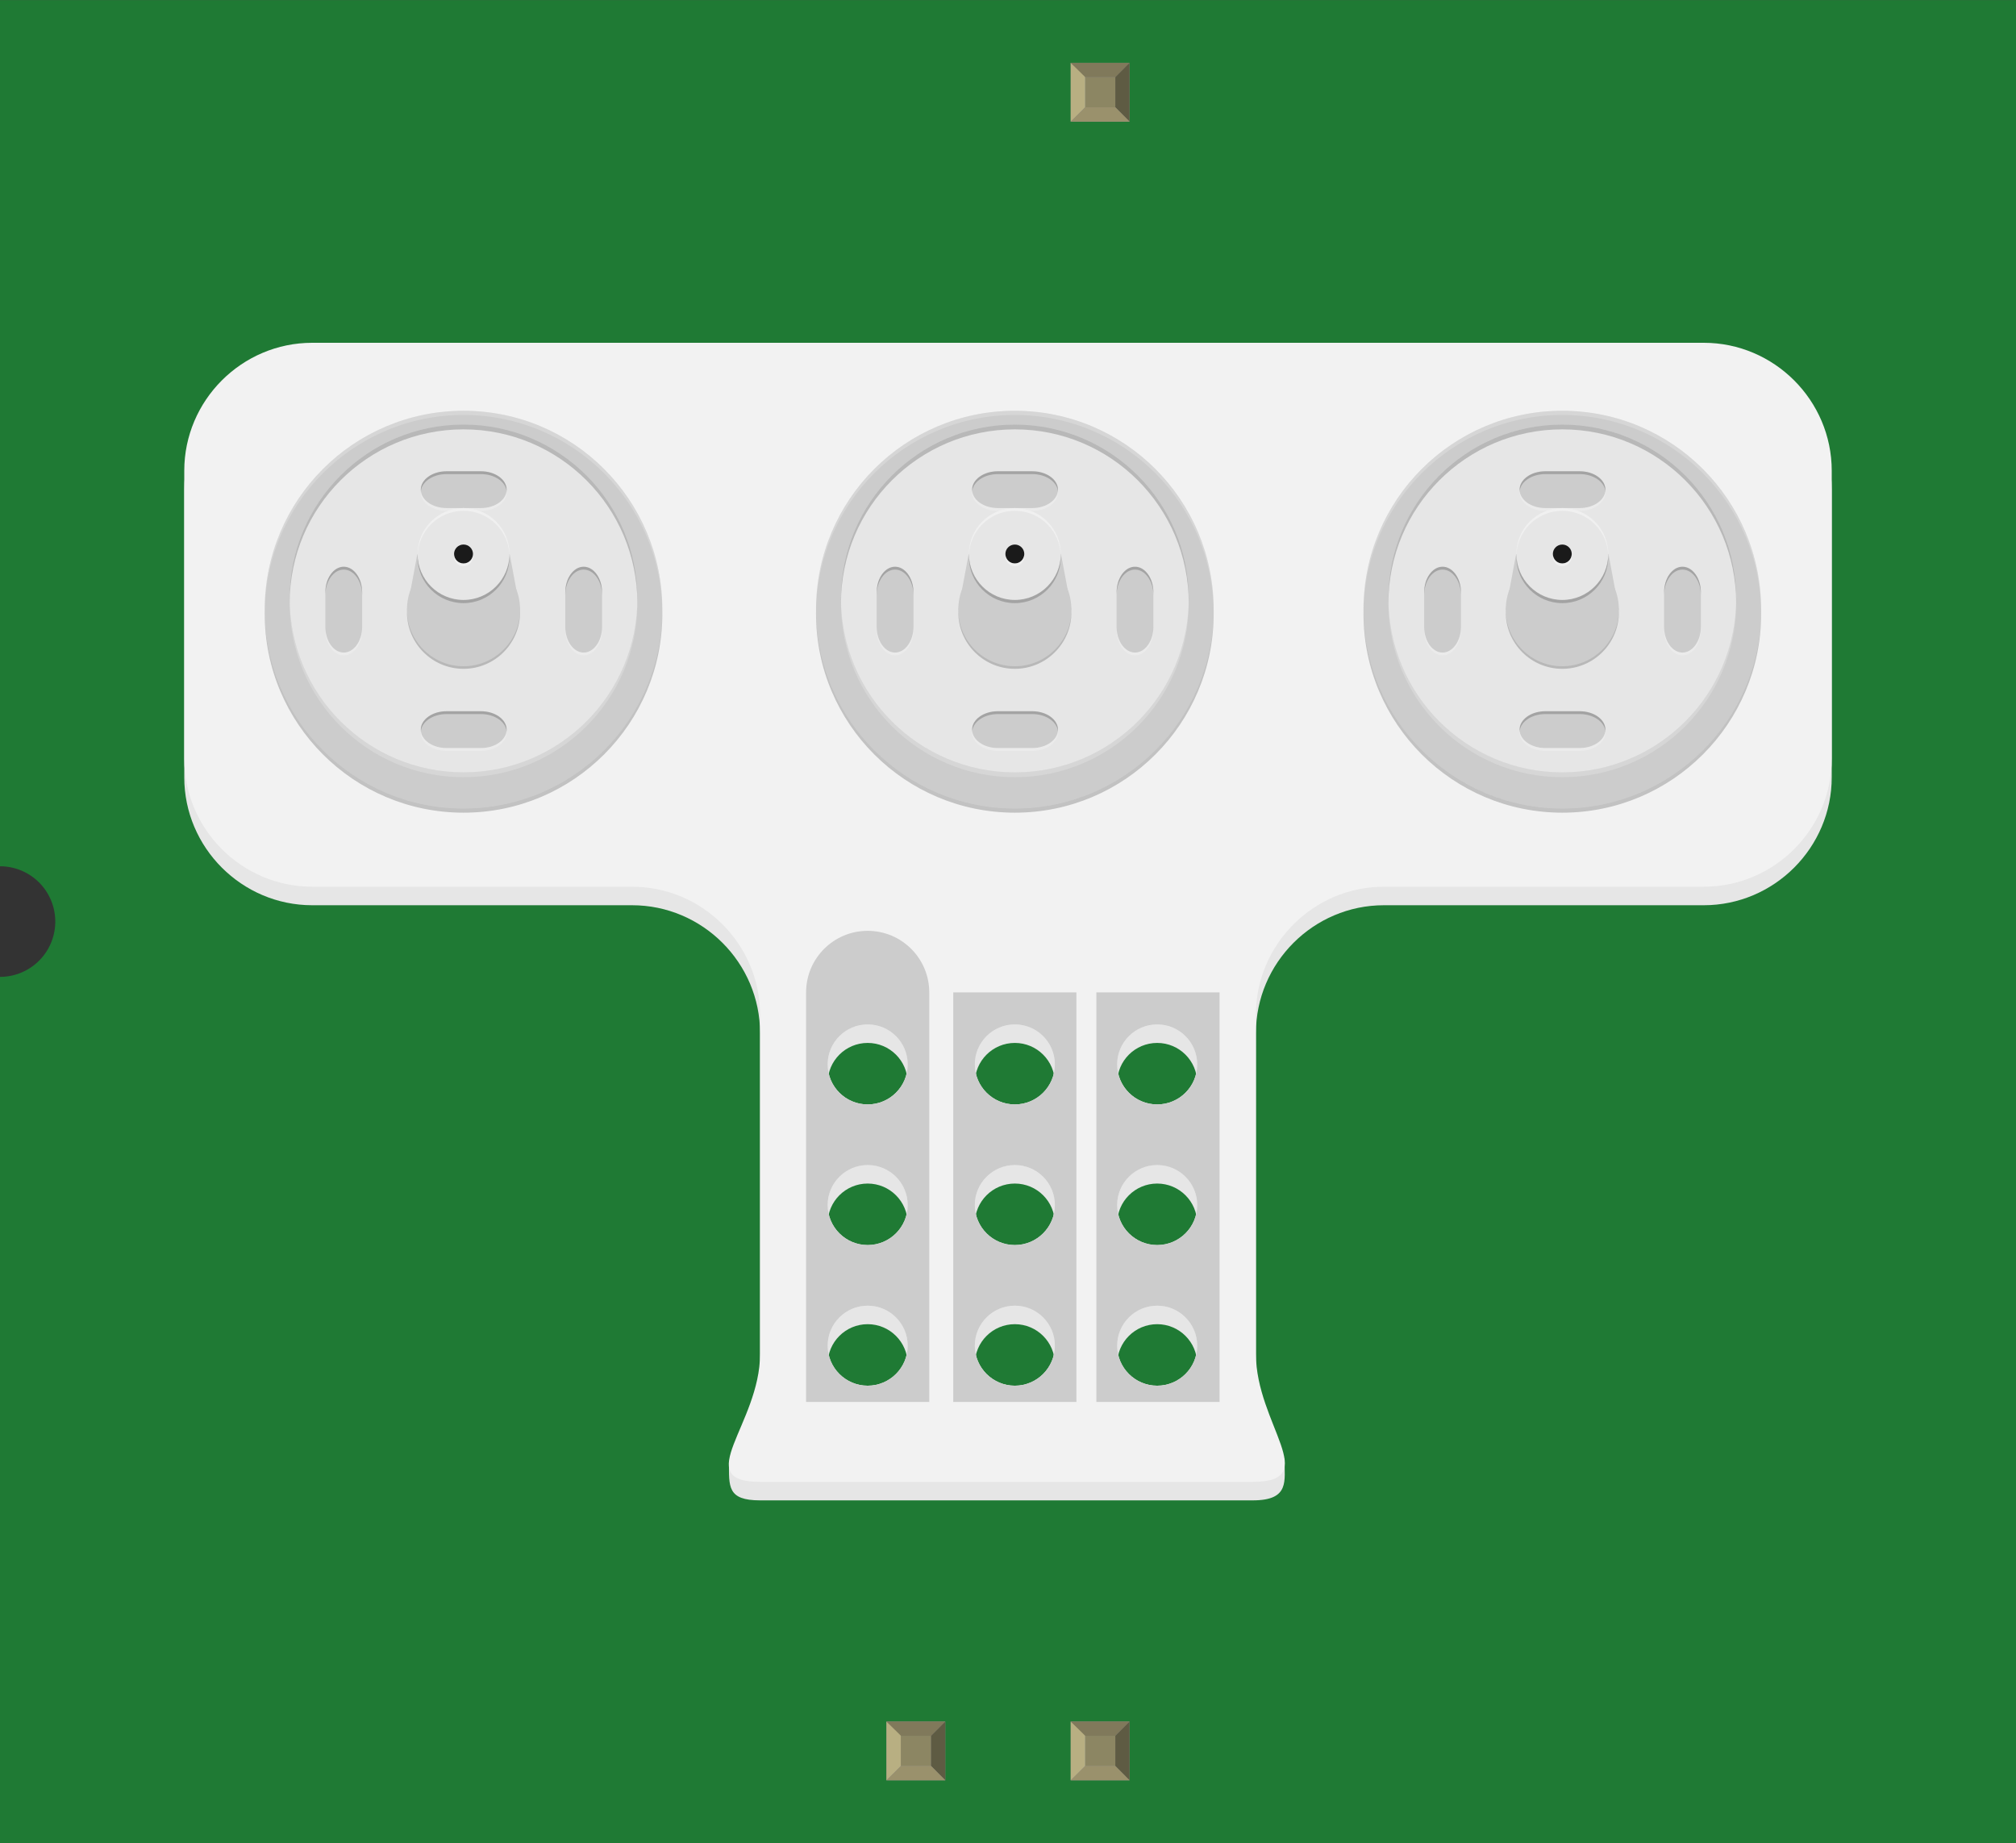 <?xml version='1.0' encoding='UTF-8' standalone='no'?>
<!-- Created with Fritzing (http://www.fritzing.org/) -->
<svg xmlns="http://www.w3.org/2000/svg" width="1.094in" x="0in" version="1.2" y="0in"  height="1in" viewBox="0 0 1094.1 1000" baseProfile="tiny" xmlns:svg="http://www.w3.org/2000/svg">
 <rect x="0" y="0" width="1094.1" height="1000" fill="#333333" stroke="none"/>
 <desc>Fritzing breadboard generated by brd2svg</desc>
 <g id="breadboard">
  <g id="icon">
   <path fill="#1F7A34" stroke="none" stroke-width="0" d="M0,0L0,470A30,30 0 0 1 0,530L0,1000L1094.1,1000L1094.1,0L0,0z"/>
   <g transform="translate(100,185.952)">
    <g id="silkscreen"/>
    <g>
     <path fill="#E6E6E6" d="M824.653,10.042L69.444,10.042c-38.194,0,-69.444,31.25,-69.444,69.444l0,156.25c0,38.194,31.25,69.444,69.444,69.444l173.611,0c38.194,0,69.444,31.25,69.444,69.444l0,184.028c0,16.986,-9.361,39.472,-16.875,48.458c0,13.486,-1.014,20.986,16.875,20.986l267.361,0c20.389,0,17.111,-10.806,17.319,-22c-4.597,-12.333,-15.583,-29.639,-15.583,-47.444l0,-184.028c0,-38.194,31.25,-69.444,69.444,-69.444l173.611,0c38.194,0,69.444,-31.25,69.444,-69.444L894.097,79.486C894.097,41.292,862.847,10.042,824.653,10.042zM370.889,575.917c-11.972,0,-21.708,-9.708,-21.708,-21.708c0,-11.986,9.736,-21.708,21.708,-21.708c11.986,0,21.722,9.708,21.722,21.708C392.625,566.208,382.875,575.917,370.889,575.917zM370.889,499.611c-11.972,0,-21.708,-9.708,-21.708,-21.708c0,-11.986,9.736,-21.708,21.708,-21.708c11.986,0,21.722,9.708,21.722,21.708C392.625,489.903,382.875,499.611,370.889,499.611zM370.889,423.306c-11.972,0,-21.708,-9.708,-21.708,-21.708c0,-12,9.736,-21.708,21.708,-21.708c11.986,0,21.722,9.708,21.722,21.708C392.625,413.597,382.875,423.306,370.889,423.306zM450.764,575.917c-11.986,0,-21.722,-9.708,-21.722,-21.708c0,-11.986,9.736,-21.708,21.722,-21.708s21.722,9.708,21.722,21.708C472.486,566.208,462.75,575.917,450.764,575.917zM450.764,499.611c-11.986,0,-21.722,-9.708,-21.722,-21.708c0,-11.986,9.736,-21.708,21.722,-21.708s21.722,9.708,21.722,21.708C472.486,489.903,462.75,499.611,450.764,499.611zM450.764,423.306c-11.986,0,-21.722,-9.708,-21.722,-21.708c0,-12,9.736,-21.708,21.722,-21.708s21.722,9.708,21.722,21.708C472.486,413.597,462.75,423.306,450.764,423.306zM528.014,575.917c-11.986,0,-21.722,-9.708,-21.722,-21.708c0,-11.986,9.736,-21.708,21.722,-21.708s21.722,9.708,21.722,21.708C549.75,566.208,540,575.917,528.014,575.917zM528.014,499.611c-11.986,0,-21.722,-9.708,-21.722,-21.708c0,-11.986,9.736,-21.708,21.722,-21.708s21.722,9.708,21.722,21.708C549.75,489.903,540,499.611,528.014,499.611zM528.014,423.306c-11.986,0,-21.722,-9.708,-21.722,-21.708c0,-12,9.736,-21.708,21.722,-21.708s21.722,9.708,21.722,21.708C549.75,413.597,540,423.306,528.014,423.306z"/>
     <path fill="#F2F2F2" d="M824.653,0L69.444,0C31.25,0,0,31.25,0,69.444l0,156.25c0,38.194,31.25,69.444,69.444,69.444l173.611,0c38.194,0,69.444,31.25,69.444,69.444L312.5,548.611c0,38.194,-38.194,69.444,0,69.444l267.361,0c38.194,0,1.736,-31.25,1.736,-69.444L581.597,364.583c0,-38.194,31.25,-69.444,69.444,-69.444l173.611,0c38.194,0,69.444,-31.25,69.444,-69.444L894.097,69.444C894.097,31.25,862.847,0,824.653,0zM370.889,565.875c-11.972,0,-21.708,-9.708,-21.708,-21.708c0,-11.986,9.736,-21.708,21.708,-21.708c11.986,0,21.722,9.708,21.722,21.708C392.625,556.167,382.875,565.875,370.889,565.875zM370.889,489.569c-11.972,0,-21.708,-9.708,-21.708,-21.708c0,-11.986,9.736,-21.708,21.708,-21.708c11.986,0,21.722,9.708,21.722,21.708C392.625,479.861,382.875,489.569,370.889,489.569zM370.889,413.264c-11.972,0,-21.708,-9.708,-21.708,-21.708c0,-12,9.736,-21.708,21.708,-21.708c11.986,0,21.722,9.708,21.722,21.708C392.625,403.556,382.875,413.264,370.889,413.264zM450.764,565.875c-11.986,0,-21.722,-9.708,-21.722,-21.708c0,-11.986,9.736,-21.708,21.722,-21.708s21.722,9.708,21.722,21.708C472.486,556.167,462.75,565.875,450.764,565.875zM450.764,489.569c-11.986,0,-21.722,-9.708,-21.722,-21.708c0,-11.986,9.736,-21.708,21.722,-21.708s21.722,9.708,21.722,21.708C472.486,479.861,462.75,489.569,450.764,489.569zM450.764,413.264c-11.986,0,-21.722,-9.708,-21.722,-21.708c0,-12,9.736,-21.708,21.722,-21.708s21.722,9.708,21.722,21.708C472.486,403.556,462.75,413.264,450.764,413.264zM528.014,565.875c-11.986,0,-21.722,-9.708,-21.722,-21.708c0,-11.986,9.736,-21.708,21.722,-21.708s21.722,9.708,21.722,21.708C549.75,556.167,540,565.875,528.014,565.875zM528.014,489.569c-11.986,0,-21.722,-9.708,-21.722,-21.708c0,-11.986,9.736,-21.708,21.722,-21.708s21.722,9.708,21.722,21.708C549.75,479.861,540,489.569,528.014,489.569zM528.014,413.264c-11.986,0,-21.722,-9.708,-21.722,-21.708c0,-12,9.736,-21.708,21.722,-21.708s21.722,9.708,21.722,21.708C549.75,403.556,540,413.264,528.014,413.264z"/>
     <g>
      <g>
       <path fill="#CCCCCC" d="M495,352.486l0,222.222l66.861,0l0,-222.222L495,352.486zM528.014,565.875c-11.986,0,-21.722,-9.708,-21.722,-21.708c0,-11.986,9.736,-21.708,21.722,-21.708s21.722,9.708,21.722,21.708C549.75,556.167,540,565.875,528.014,565.875zM528.014,489.569c-11.986,0,-21.722,-9.708,-21.722,-21.708c0,-11.986,9.736,-21.708,21.722,-21.708s21.722,9.708,21.722,21.708C549.75,479.861,540,489.569,528.014,489.569zM528.014,413.264c-11.986,0,-21.722,-9.708,-21.722,-21.708c0,-12,9.736,-21.708,21.722,-21.708s21.722,9.708,21.722,21.708C549.75,403.556,540,413.264,528.014,413.264z"/>
      </g>
      <g>
       <path fill="#CCCCCC" d="M417.333,352.486l0,222.222l66.847,0l0,-222.222L417.333,352.486zM450.764,565.875c-11.986,0,-21.722,-9.708,-21.722,-21.708c0,-11.986,9.736,-21.708,21.722,-21.708s21.722,9.708,21.722,21.708C472.486,556.167,462.722,565.875,450.764,565.875zM450.764,489.569c-11.986,0,-21.722,-9.708,-21.722,-21.708c0,-11.986,9.736,-21.708,21.722,-21.708s21.722,9.708,21.722,21.708C472.486,479.861,462.722,489.569,450.764,489.569zM450.764,413.264c-11.986,0,-21.722,-9.708,-21.722,-21.708c0,-12,9.736,-21.708,21.722,-21.708s21.722,9.708,21.722,21.708C472.486,403.556,462.722,413.264,450.764,413.264z"/>
      </g>
      <g>
       <path fill="#CCCCCC" d="M370.889,319.069c-18.458,0,-33.417,14.958,-33.417,33.417l0,222.222l66.847,0l0,-222.222C404.319,334.028,389.347,319.069,370.889,319.069zM370.903,565.875c-11.986,0,-21.722,-9.708,-21.722,-21.708c0,-11.986,9.736,-21.708,21.722,-21.708c11.972,0,21.708,9.708,21.708,21.708C392.625,556.167,382.875,565.875,370.903,565.875zM370.903,489.569c-11.986,0,-21.722,-9.708,-21.722,-21.708c0,-11.986,9.736,-21.708,21.722,-21.708c11.972,0,21.708,9.708,21.708,21.708C392.625,479.861,382.875,489.569,370.903,489.569zM370.903,413.264c-11.986,0,-21.722,-9.708,-21.722,-21.708c0,-12,9.736,-21.708,21.722,-21.708c11.972,0,21.708,9.708,21.708,21.708C392.625,403.556,382.875,413.264,370.903,413.264z"/>
      </g>
     </g>
     <g>
      <circle fill="#CCCCCC" cx="151.556" cy="144.792" r="107.903"/>
      <path opacity="0.2" d="M43.653,147.056c0,59.583,48.319,107.903,107.903,107.903s107.903,-48.319,107.903,-107.903l0,-2.264c0,59.583,-48.319,107.903,-107.903,107.903s-107.903,-48.319,-107.903,-107.903"/>
      <path opacity="0.2" fill="#FFFFFF" d="M259.444,147.056c0,-59.583,-48.319,-107.903,-107.903,-107.903s-107.903,48.319,-107.903,107.903l0,-2.264c0,-59.583,48.319,-107.903,107.903,-107.903s107.903,48.319,107.903,107.903"/>
      <circle fill="#E6E6E6" cx="151.556" cy="138.722" r="94.361"/>
      <path opacity="0.2" fill="#FFFFFF" d="M57.181,141.347c0,52.111,42.25,94.361,94.361,94.361s94.361,-42.25,94.361,-94.361L245.903,138.722c0,52.111,-42.25,94.361,-94.361,94.361S57.181,190.833,57.181,138.722"/>
      <path opacity="0.2" d="M245.917,141.347c0,-52.111,-42.25,-94.375,-94.361,-94.375s-94.361,42.25,-94.361,94.375L57.194,138.722c0,-52.111,42.25,-94.361,94.361,-94.361s94.361,42.25,94.361,94.361"/>
      <circle fill="#CCCCCC" cx="151.556" cy="144.792" r="30.694"/>
      <path opacity="0.2" d="M120.861,146.208c0,16.944,13.75,30.694,30.694,30.694c16.958,0,30.694,-13.75,30.694,-30.694l0,-1.417c0,16.944,-13.75,30.694,-30.694,30.694c-16.944,0,-30.694,-13.75,-30.694,-30.694"/>
      <path fill="#CCCCCC" d="M76.569,154.194c0,7.639,4.486,13.889,9.986,13.889s9.986,-6.25,9.986,-13.889L96.542,135.389c0,-7.639,-4.486,-13.889,-9.986,-13.889s-9.986,6.25,-9.986,13.889L76.569,154.194z"/>
      <path fill="#CCCCCC" d="M206.778,154.194c0,7.639,4.486,13.889,9.986,13.889s9.986,-6.25,9.986,-13.889L226.75,135.389c0,-7.639,-4.486,-13.889,-9.986,-13.889s-9.986,6.25,-9.986,13.889L206.778,154.194z"/>
      <path fill="#CCCCCC" d="M142.264,69.708c-7.639,0,-13.889,4.486,-13.889,9.986s6.25,9.986,13.889,9.986l18.806,0c7.639,0,13.889,-4.486,13.889,-9.986s-6.25,-9.986,-13.889,-9.986L142.264,69.708z"/>
      <path fill="#CCCCCC" d="M142.264,199.917c-7.639,0,-13.889,4.486,-13.889,9.986s6.25,9.986,13.889,9.986l18.806,0c7.639,0,13.889,-4.486,13.889,-9.986s-6.25,-9.986,-13.889,-9.986L142.264,199.917z"/>
      <g>
       <path opacity="0.2" d="M76.569,136.944c0,-7.639,4.486,-13.889,9.986,-13.889s9.986,6.25,9.986,13.889L96.542,135.389c0,-7.639,-4.486,-13.889,-9.986,-13.889s-9.986,6.25,-9.986,13.889"/>
       <path opacity="0.2" d="M206.778,136.944c0,-7.639,4.486,-13.889,9.986,-13.889s9.986,6.25,9.986,13.889L226.75,135.389c0,-7.639,-4.486,-13.889,-9.986,-13.889s-9.986,6.25,-9.986,13.889"/>
       <path opacity="0.2" d="M128.375,81.236c0,-5.5,6.25,-9.986,13.889,-9.986l18.806,0c7.639,0,13.889,4.486,13.889,9.986L174.958,79.694c0,-5.5,-6.25,-9.986,-13.889,-9.986l-18.806,0c-7.639,0,-13.889,4.486,-13.889,9.986"/>
       <path opacity="0.2" d="M128.375,211.444c0,-5.5,6.25,-9.986,13.889,-9.986l18.806,0c7.639,0,13.889,4.486,13.889,9.986l0,-1.542c0,-5.5,-6.25,-9.986,-13.889,-9.986l-18.806,0c-7.639,0,-13.889,4.486,-13.889,9.986"/>
      </g>
      <g>
       <path opacity="0.2" fill="#FFFFFF" d="M226.75,154.194c0,7.639,-4.486,13.889,-9.986,13.889s-9.986,-6.25,-9.986,-13.889l0,1.542c0,7.639,4.486,13.889,9.986,13.889s9.986,-6.25,9.986,-13.889"/>
       <path opacity="0.2" fill="#FFFFFF" d="M96.542,154.194c0,7.639,-4.486,13.889,-9.986,13.889s-9.986,-6.25,-9.986,-13.889l0,1.542c0,7.639,4.486,13.889,9.986,13.889s9.986,-6.25,9.986,-13.889"/>
       <path opacity="0.2" fill="#FFFFFF" d="M174.944,209.903c0,5.5,-6.25,9.986,-13.889,9.986l-18.806,0c-7.639,0,-13.889,-4.486,-13.889,-9.986l0,1.542c0,5.5,6.25,9.986,13.889,9.986l18.806,0c7.639,0,13.889,-4.486,13.889,-9.986"/>
       <path opacity="0.2" fill="#FFFFFF" d="M174.944,79.694c0,5.5,-6.25,9.986,-13.889,9.986l-18.806,0c-7.639,0,-13.889,-4.486,-13.889,-9.986l0,1.542c0,5.5,6.25,9.986,13.889,9.986l18.806,0c7.639,0,13.889,-4.486,13.889,-9.986"/>
      </g>
      <polygon fill="#CCCCCC" points="176.597,114.597,126.5,114.597,120.861,144.792,182.25,144.792"/>
      <circle fill="#E6E6E6" cx="151.556" cy="114.597" r="24.944"/>
      <circle fill="#1A1A1A" cx="151.556" cy="114.597" r="5.139"/>
      <path opacity="0.4" fill="#FFFFFF" d="M146.417,116.097c0,2.833,2.306,5.139,5.139,5.139s5.139,-2.306,5.139,-5.139L156.694,114.597c0,2.833,-2.306,5.139,-5.139,5.139s-5.139,-2.306,-5.139,-5.139"/>
      <path opacity="0.2" d="M126.611,116.319c0,13.764,11.167,24.944,24.931,24.944c13.778,0,24.944,-11.181,24.944,-24.944L176.486,114.597c0,13.764,-11.167,24.944,-24.944,24.944c-13.764,0,-24.931,-11.181,-24.931,-24.944L126.611,116.319z"/>
      <path opacity="0.4" fill="#FFFFFF" d="M176.5,116.097c0,-13.764,-11.167,-24.931,-24.944,-24.931c-13.764,0,-24.931,11.167,-24.931,24.931L126.625,114.597c0,-13.778,11.167,-24.931,24.931,-24.931c13.778,0,24.944,11.167,24.944,24.931"/>
     </g>
     <g>
      <circle fill="#CCCCCC" cx="450.764" cy="144.792" r="107.903"/>
      <path opacity="0.2" d="M342.861,147.056c0,59.583,48.319,107.903,107.903,107.903s107.903,-48.319,107.903,-107.903l0,-2.264c0,59.583,-48.319,107.903,-107.903,107.903s-107.903,-48.319,-107.903,-107.903"/>
      <path opacity="0.2" fill="#FFFFFF" d="M558.653,147.056c0,-59.583,-48.319,-107.903,-107.903,-107.903s-107.903,48.319,-107.903,107.903l0,-2.264c0,-59.583,48.319,-107.903,107.903,-107.903s107.903,48.319,107.903,107.903"/>
      <circle fill="#E6E6E6" cx="450.764" cy="138.722" r="94.375"/>
      <path opacity="0.2" fill="#FFFFFF" d="M356.389,141.347c0,52.111,42.25,94.361,94.361,94.361s94.375,-42.25,94.375,-94.361L545.125,138.722c0,52.111,-42.264,94.361,-94.375,94.361S356.389,190.833,356.389,138.722"/>
      <path opacity="0.2" d="M545.139,141.347c0,-52.111,-42.264,-94.375,-94.375,-94.375s-94.361,42.25,-94.361,94.375L356.403,138.722c0,-52.111,42.25,-94.361,94.361,-94.361s94.375,42.25,94.375,94.361"/>
      <circle fill="#CCCCCC" cx="450.764" cy="144.792" r="30.694"/>
      <path opacity="0.2" d="M420.069,146.208c0,16.944,13.736,30.694,30.694,30.694s30.708,-13.75,30.708,-30.694l0,-1.417c0,16.944,-13.75,30.694,-30.708,30.694s-30.694,-13.75,-30.694,-30.694"/>
      <path fill="#CCCCCC" d="M375.778,154.194c0,7.639,4.486,13.889,9.986,13.889s9.986,-6.25,9.986,-13.889L395.75,135.389c0,-7.639,-4.486,-13.889,-9.986,-13.889s-9.986,6.25,-9.986,13.889L375.778,154.194z"/>
      <path fill="#CCCCCC" d="M505.986,154.194c0,7.639,4.486,13.889,9.986,13.889s9.986,-6.25,9.986,-13.889L525.958,135.389c0,-7.639,-4.486,-13.889,-9.986,-13.889s-9.986,6.25,-9.986,13.889L505.986,154.194z"/>
      <path fill="#CCCCCC" d="M441.472,69.708c-7.639,0,-13.889,4.486,-13.889,9.986s6.25,9.986,13.889,9.986l18.806,0c7.639,0,13.889,-4.486,13.889,-9.986s-6.25,-9.986,-13.889,-9.986L441.472,69.708z"/>
      <path fill="#CCCCCC" d="M441.472,199.917c-7.639,0,-13.889,4.486,-13.889,9.986s6.25,9.986,13.889,9.986l18.806,0c7.639,0,13.889,-4.486,13.889,-9.986s-6.25,-9.986,-13.889,-9.986L441.472,199.917z"/>
      <g>
       <path opacity="0.2" d="M375.778,136.944c0,-7.639,4.486,-13.889,9.986,-13.889s9.986,6.25,9.986,13.889L395.75,135.389c0,-7.639,-4.486,-13.889,-9.986,-13.889s-9.986,6.25,-9.986,13.889"/>
       <path opacity="0.2" d="M505.986,136.944c0,-7.639,4.486,-13.889,9.986,-13.889s9.986,6.25,9.986,13.889L525.958,135.389c0,-7.639,-4.486,-13.889,-9.986,-13.889s-9.986,6.25,-9.986,13.889"/>
       <path opacity="0.2" d="M427.583,81.236c0,-5.5,6.25,-9.986,13.889,-9.986l18.806,0c7.639,0,13.889,4.486,13.889,9.986L474.167,79.694c0,-5.5,-6.25,-9.986,-13.889,-9.986l-18.806,0c-7.639,0,-13.889,4.486,-13.889,9.986"/>
       <path opacity="0.2" d="M427.583,211.444c0,-5.5,6.25,-9.986,13.889,-9.986l18.806,0c7.639,0,13.889,4.486,13.889,9.986l0,-1.542c0,-5.5,-6.25,-9.986,-13.889,-9.986l-18.806,0c-7.639,0,-13.889,4.486,-13.889,9.986"/>
      </g>
      <g>
       <path opacity="0.2" fill="#FFFFFF" d="M525.958,154.194c0,7.639,-4.486,13.889,-9.986,13.889s-9.986,-6.25,-9.986,-13.889l0,1.542c0,7.639,4.486,13.889,9.986,13.889s9.986,-6.25,9.986,-13.889"/>
       <path opacity="0.2" fill="#FFFFFF" d="M395.75,154.194c0,7.639,-4.486,13.889,-9.986,13.889s-9.986,-6.25,-9.986,-13.889l0,1.542c0,7.639,4.486,13.889,9.986,13.889s9.986,-6.25,9.986,-13.889"/>
       <path opacity="0.2" fill="#FFFFFF" d="M474.153,209.903c0,5.5,-6.25,9.986,-13.889,9.986l-18.806,0c-7.639,0,-13.889,-4.486,-13.889,-9.986l0,1.542c0,5.5,6.25,9.986,13.889,9.986l18.806,0c7.639,0,13.889,-4.486,13.889,-9.986"/>
       <path opacity="0.2" fill="#FFFFFF" d="M474.153,79.694c0,5.5,-6.25,9.986,-13.889,9.986l-18.806,0c-7.639,0,-13.889,-4.486,-13.889,-9.986l0,1.542c0,5.5,6.25,9.986,13.889,9.986l18.806,0c7.639,0,13.889,-4.486,13.889,-9.986"/>
      </g>
      <polygon fill="#CCCCCC" points="475.806,114.597,425.708,114.597,420.069,144.792,481.472,144.792"/>
      <circle fill="#E6E6E6" cx="450.764" cy="114.597" r="24.931"/>
      <circle fill="#1A1A1A" cx="450.764" cy="114.597" r="5.125"/>
      <path opacity="0.4" fill="#FFFFFF" d="M445.625,116.097c0,2.833,2.292,5.139,5.125,5.139s5.125,-2.306,5.125,-5.139L455.875,114.597c0,2.833,-2.292,5.139,-5.125,5.139s-5.125,-2.306,-5.125,-5.139"/>
      <path opacity="0.2" d="M425.833,116.319c0,13.764,11.167,24.944,24.931,24.944c13.778,0,24.944,-11.181,24.944,-24.944L475.708,114.597c0,13.764,-11.167,24.944,-24.944,24.944c-13.764,0,-24.931,-11.181,-24.931,-24.944L425.833,116.319z"/>
      <path opacity="0.4" fill="#FFFFFF" d="M475.694,116.097c0,-13.764,-11.167,-24.931,-24.944,-24.931c-13.764,0,-24.931,11.167,-24.931,24.931L425.819,114.597c0,-13.778,11.167,-24.931,24.931,-24.931c13.778,0,24.944,11.167,24.944,24.931"/>
     </g>
     <g>
      <circle fill="#CCCCCC" cx="747.875" cy="144.792" r="107.903"/>
      <path opacity="0.2" d="M639.986,147.056c0,59.583,48.319,107.903,107.903,107.903s107.903,-48.319,107.903,-107.903l0,-2.264c0,59.583,-48.319,107.903,-107.903,107.903s-107.903,-48.319,-107.903,-107.903"/>
      <path opacity="0.2" fill="#FFFFFF" d="M855.778,147.056c0,-59.583,-48.319,-107.903,-107.903,-107.903s-107.903,48.319,-107.903,107.903l0,-2.264c0,-59.583,48.319,-107.903,107.903,-107.903s107.903,48.319,107.903,107.903"/>
      <circle fill="#E6E6E6" cx="747.875" cy="138.722" r="94.375"/>
      <path opacity="0.2" fill="#FFFFFF" d="M653.5,141.347c0,52.111,42.264,94.361,94.375,94.361s94.375,-42.25,94.375,-94.361L842.25,138.722c0,52.111,-42.264,94.361,-94.375,94.361s-94.375,-42.25,-94.375,-94.361"/>
      <path opacity="0.2" d="M842.25,141.347c0,-52.111,-42.264,-94.375,-94.375,-94.375s-94.375,42.25,-94.375,94.375L653.5,138.722c0,-52.111,42.264,-94.361,94.375,-94.361s94.375,42.25,94.375,94.361"/>
      <circle fill="#CCCCCC" cx="747.889" cy="144.792" r="30.694"/>
      <path opacity="0.2" d="M717.181,146.208c0,16.944,13.736,30.694,30.694,30.694s30.708,-13.75,30.708,-30.694l0,-1.417c0,16.944,-13.75,30.694,-30.708,30.694s-30.694,-13.75,-30.694,-30.694"/>
      <path fill="#CCCCCC" d="M672.903,154.194c0,7.639,4.486,13.889,9.986,13.889s9.986,-6.25,9.986,-13.889L692.875,135.389c0,-7.639,-4.486,-13.889,-9.986,-13.889s-9.986,6.25,-9.986,13.889L672.903,154.194z"/>
      <path fill="#CCCCCC" d="M803.111,154.194c0,7.639,4.486,13.889,9.986,13.889s9.986,-6.25,9.986,-13.889L823.083,135.389c0,-7.639,-4.486,-13.889,-9.986,-13.889s-9.986,6.25,-9.986,13.889L803.111,154.194z"/>
      <path fill="#CCCCCC" d="M738.583,69.708c-7.639,0,-13.889,4.486,-13.889,9.986s6.25,9.986,13.889,9.986l18.806,0c7.639,0,13.889,-4.486,13.889,-9.986s-6.25,-9.986,-13.889,-9.986L738.583,69.708z"/>
      <path fill="#CCCCCC" d="M738.583,199.917c-7.639,0,-13.889,4.486,-13.889,9.986s6.25,9.986,13.889,9.986l18.806,0c7.639,0,13.889,-4.486,13.889,-9.986s-6.25,-9.986,-13.889,-9.986L738.583,199.917z"/>
      <g>
       <path opacity="0.2" d="M672.903,136.944c0,-7.639,4.486,-13.889,9.986,-13.889s9.986,6.25,9.986,13.889L692.875,135.389c0,-7.639,-4.486,-13.889,-9.986,-13.889s-9.986,6.25,-9.986,13.889"/>
       <path opacity="0.2" d="M803.111,136.944c0,-7.639,4.486,-13.889,9.986,-13.889s9.986,6.25,9.986,13.889L823.083,135.389c0,-7.639,-4.486,-13.889,-9.986,-13.889s-9.986,6.25,-9.986,13.889"/>
       <path opacity="0.2" d="M724.694,81.236c0,-5.5,6.25,-9.986,13.889,-9.986l18.806,0c7.639,0,13.889,4.486,13.889,9.986L771.278,79.694c0,-5.5,-6.25,-9.986,-13.889,-9.986l-18.806,0c-7.639,0,-13.889,4.486,-13.889,9.986"/>
       <path opacity="0.2" d="M724.694,211.444c0,-5.5,6.25,-9.986,13.889,-9.986l18.806,0c7.639,0,13.889,4.486,13.889,9.986l0,-1.542c0,-5.5,-6.25,-9.986,-13.889,-9.986l-18.806,0c-7.639,0,-13.889,4.486,-13.889,9.986"/>
      </g>
      <g>
       <path opacity="0.2" fill="#FFFFFF" d="M823.069,154.194c0,7.639,-4.486,13.889,-9.986,13.889s-9.986,-6.25,-9.986,-13.889l0,1.542c0,7.639,4.486,13.889,9.986,13.889s9.986,-6.25,9.986,-13.889"/>
       <path opacity="0.2" fill="#FFFFFF" d="M692.861,154.194c0,7.639,-4.486,13.889,-9.986,13.889s-9.986,-6.25,-9.986,-13.889l0,1.542c0,7.639,4.486,13.889,9.986,13.889s9.986,-6.25,9.986,-13.889"/>
       <path opacity="0.2" fill="#FFFFFF" d="M771.278,209.903c0,5.5,-6.25,9.986,-13.889,9.986l-18.806,0c-7.639,0,-13.889,-4.486,-13.889,-9.986l0,1.542c0,5.5,6.25,9.986,13.889,9.986l18.806,0c7.639,0,13.889,-4.486,13.889,-9.986"/>
       <path opacity="0.2" fill="#FFFFFF" d="M771.278,79.694c0,5.5,-6.25,9.986,-13.889,9.986l-18.806,0c-7.639,0,-13.889,-4.486,-13.889,-9.986l0,1.542c0,5.5,6.25,9.986,13.889,9.986l18.806,0c7.639,0,13.889,-4.486,13.889,-9.986"/>
      </g>
      <polygon fill="#CCCCCC" points="772.931,114.597,722.819,114.597,717.181,144.792,778.583,144.792"/>
      <circle fill="#E6E6E6" cx="747.889" cy="114.597" r="24.931"/>
      <circle fill="#1A1A1A" cx="747.875" cy="114.597" r="5.125"/>
      <path opacity="0.4" fill="#FFFFFF" d="M742.75,116.097c0,2.833,2.292,5.139,5.125,5.139s5.125,-2.306,5.125,-5.139L753,114.597c0,2.833,-2.292,5.139,-5.125,5.139s-5.125,-2.306,-5.125,-5.139"/>
      <path opacity="0.2" d="M722.944,116.319c0,13.764,11.167,24.944,24.931,24.944c13.778,0,24.944,-11.181,24.944,-24.944L772.819,114.597c0,13.764,-11.167,24.944,-24.944,24.944c-13.764,0,-24.931,-11.181,-24.931,-24.944L722.944,116.319z"/>
      <path opacity="0.4" fill="#FFFFFF" d="M772.819,116.097c0,-13.764,-11.167,-24.931,-24.944,-24.931c-13.764,0,-24.931,11.167,-24.931,24.931L722.944,114.597c0,-13.778,11.167,-24.931,24.931,-24.931c13.778,0,24.944,11.167,24.944,24.931"/>
     </g>
    </g>
   </g>
  </g>
  <g transform="translate(481.083,934.05)">
   <rect width="31.93" x="0" y="0" fill="#8D8C8C" height="31.9" id="connector0pin"/>
   <rect width="16.444" x="7.792" y="7.735" fill="#8C8663" height="16.415"/>
   <polygon fill="#B8AF82" points="0,31.9,7.792,24.137,7.792,6.972,0,0"/>
   <polygon fill="#80795B" points="24.208,7.763,7.903,7.763,0,0,31.93,0"/>
   <polygon fill="#5E5B43" points="24.208,24.137,24.208,7.763,31.93,0,31.93,31.9"/>
   <polygon fill="#9A916C" points="0,31.9,7.875,24.137,24.208,24.137,31.93,31.9"/>
  </g>
  <g transform="translate(581.083,934.05)">
   <rect width="31.93" x="0" y="0" fill="#8D8C8C" height="31.9" id="connector1pin"/>
   <rect width="16.444" x="7.792" y="7.735" fill="#8C8663" height="16.415"/>
   <polygon fill="#B8AF82" points="0,31.9,7.792,24.137,7.792,6.972,0,0"/>
   <polygon fill="#80795B" points="24.208,7.763,7.903,7.763,0,0,31.93,0"/>
   <polygon fill="#5E5B43" points="24.208,24.137,24.208,7.763,31.93,0,31.93,31.9"/>
   <polygon fill="#9A916C" points="0,31.9,7.875,24.137,24.208,24.137,31.93,31.9"/>
  </g>
  <g transform="translate(581.083,34.05)">
   <rect width="31.93" x="0" y="0" fill="#8D8C8C" height="31.9" id="connector2pin"/>
   <rect width="16.444" x="7.792" y="7.735" fill="#8C8663" height="16.415"/>
   <polygon fill="#B8AF82" points="0,31.9,7.792,24.137,7.792,6.972,0,0"/>
   <polygon fill="#80795B" points="24.208,7.763,7.903,7.763,0,0,31.93,0"/>
   <polygon fill="#5E5B43" points="24.208,24.137,24.208,7.763,31.93,0,31.93,31.9"/>
   <polygon fill="#9A916C" points="0,31.9,7.875,24.137,24.208,24.137,31.93,31.9"/>
  </g>
 </g>
</svg>
